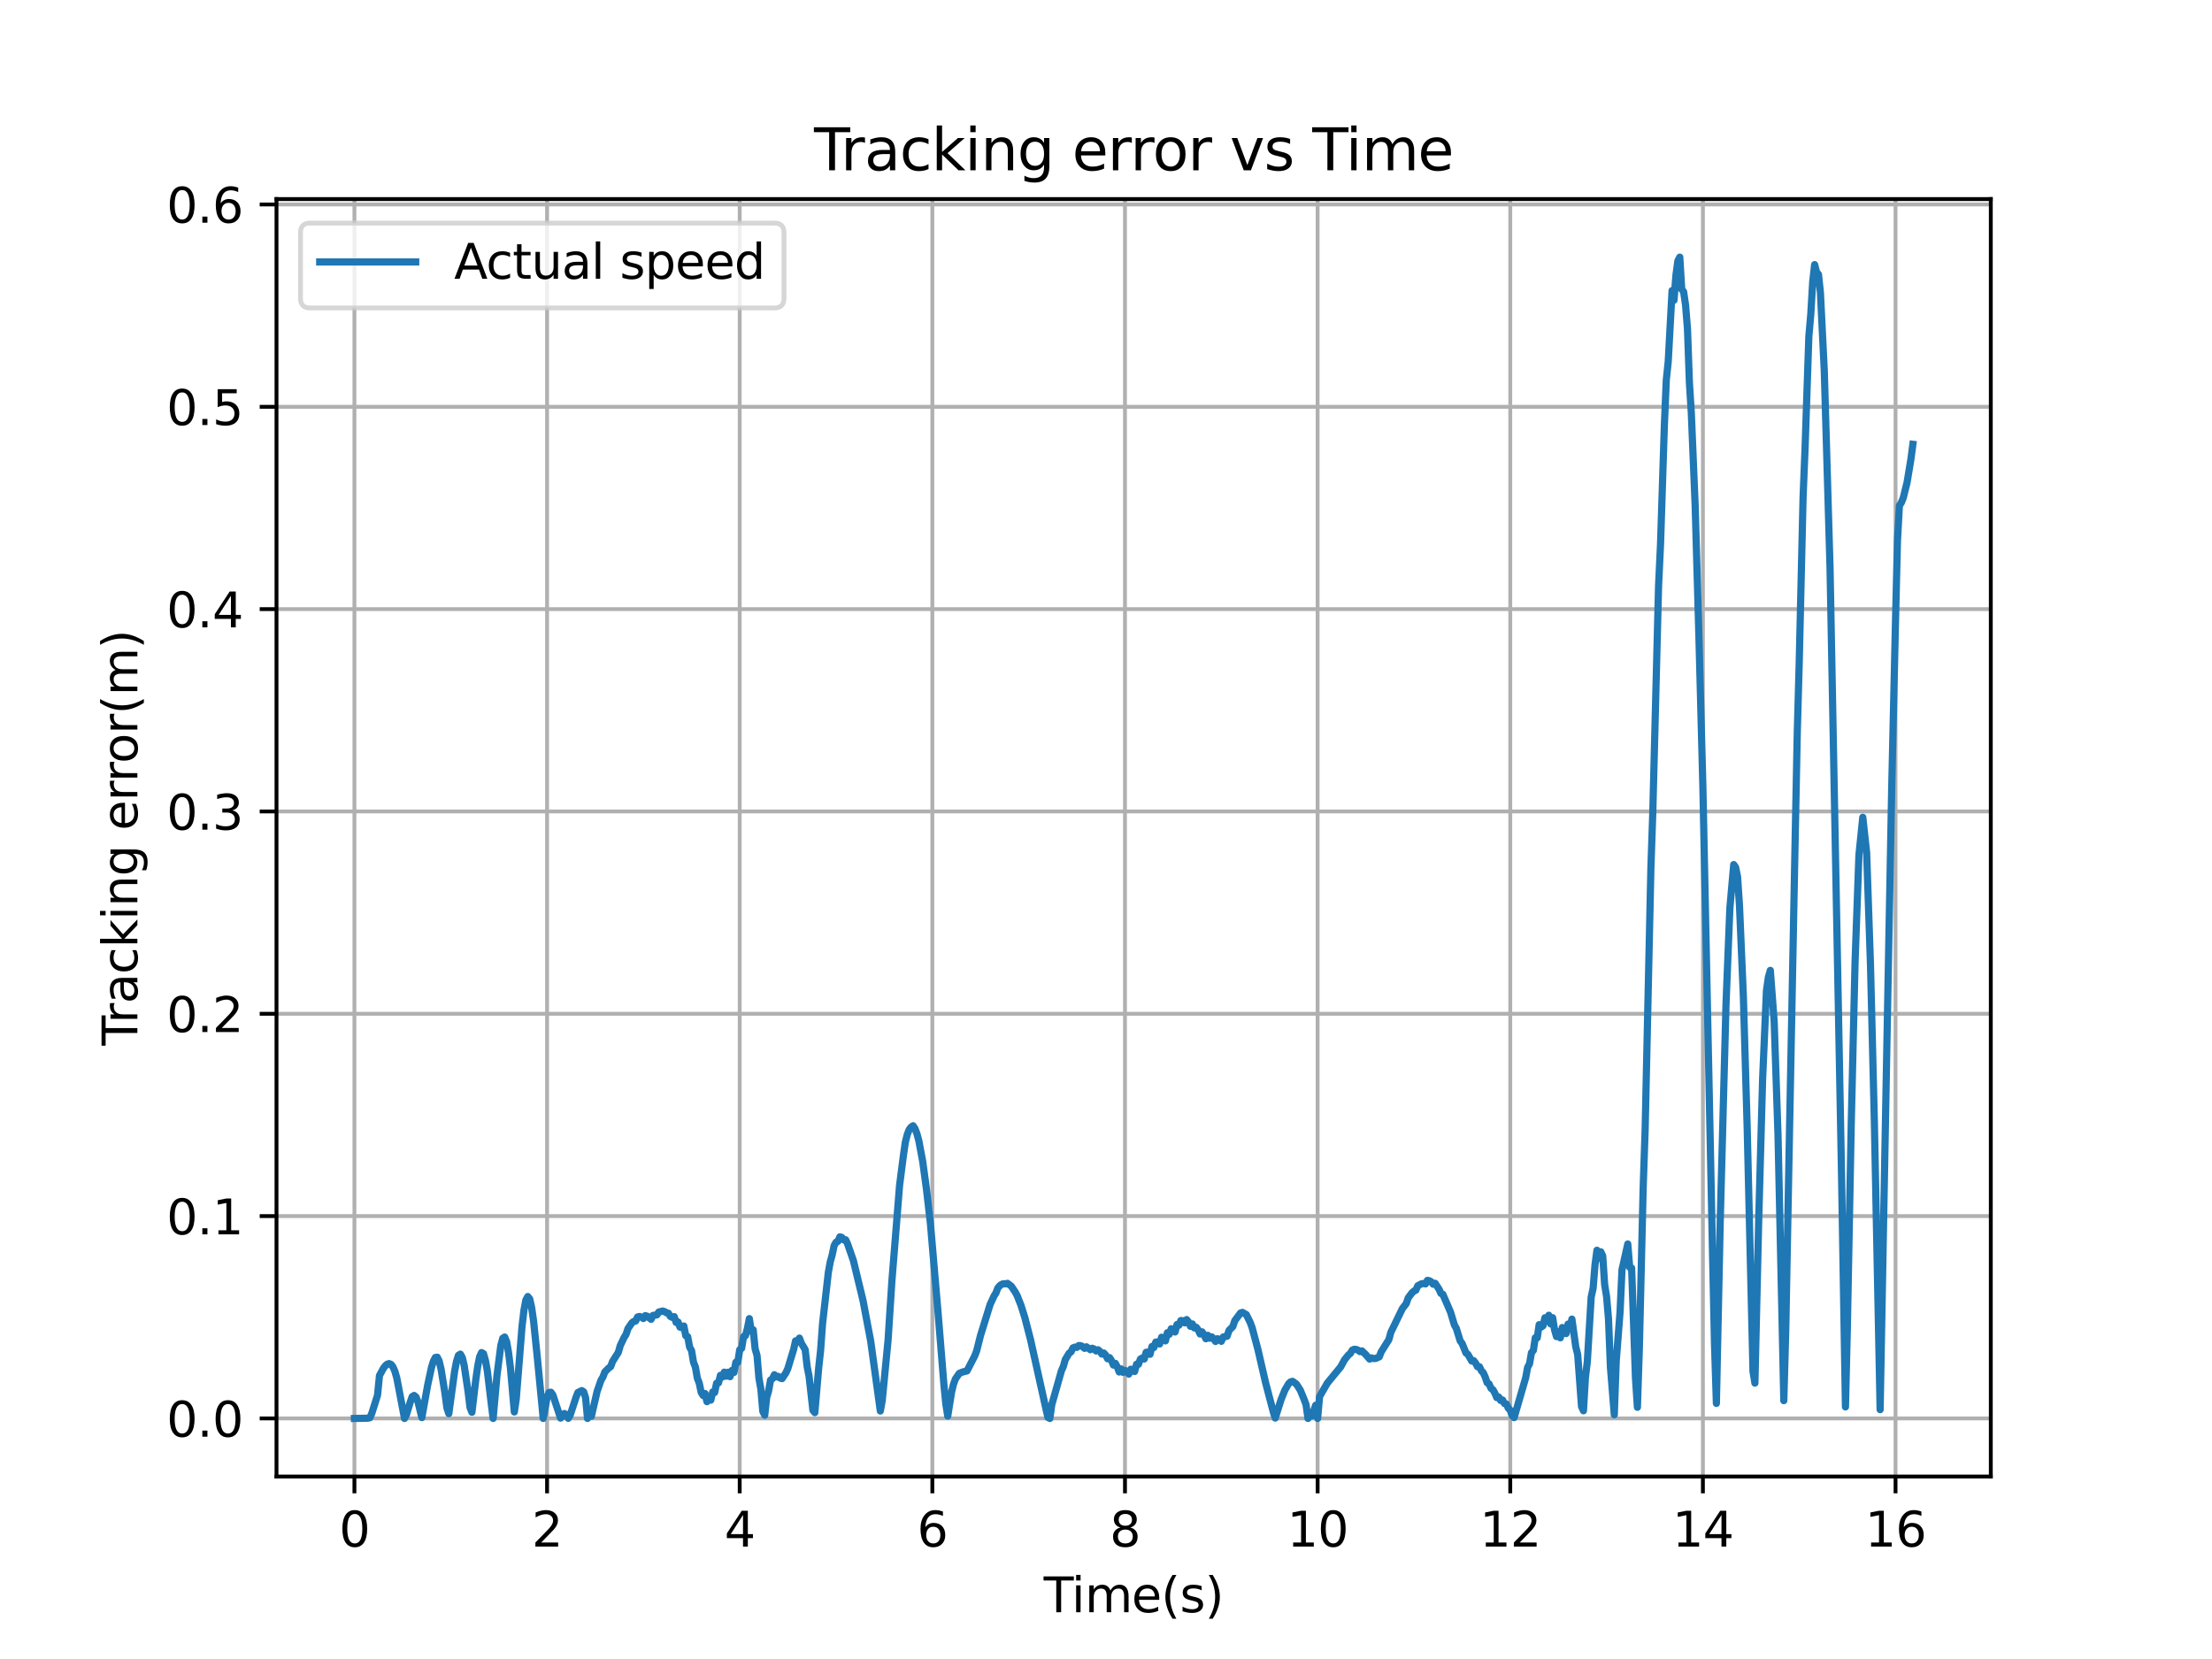 <?xml version="1.0" encoding="utf-8" standalone="no"?>
<!DOCTYPE svg PUBLIC "-//W3C//DTD SVG 1.1//EN"
  "http://www.w3.org/Graphics/SVG/1.1/DTD/svg11.dtd">
<svg xmlns:xlink="http://www.w3.org/1999/xlink" width="460.8pt" height="345.6pt" viewBox="0 0 460.8 345.6" xmlns="http://www.w3.org/2000/svg" version="1.1">
 <defs>
  <style type="text/css">*{stroke-linejoin: round; stroke-linecap: butt}</style>
 </defs>
 <g id="figure_1">
  <g id="patch_1">
   <path d="M 0 345.6 
L 460.8 345.6 
L 460.8 0 
L 0 0 
z
" style="fill: #ffffff"/>
  </g>
  <g id="axes_1">
   <g id="patch_2">
    <path d="M 57.6 307.584 
L 414.72 307.584 
L 414.72 41.472 
L 57.6 41.472 
z
" style="fill: #ffffff"/>
   </g>
   <g id="matplotlib.axis_1">
    <g id="xtick_1">
     <g id="line2d_1">
      <path d="M 73.833 307.584 
L 73.833 41.472 
" clip-path="url(#p7e1d242745)" style="fill: none; stroke: #b0b0b0; stroke-width: 0.8; stroke-linecap: square"/>
     </g>
     <g id="line2d_2">
      <defs>
       <path id="m1ea30cb44f" d="M 0 0 
L 0 3.5 
" style="stroke: #000000; stroke-width: 0.8"/>
      </defs>
      <g>
       <use xlink:href="#m1ea30cb44f" x="73.833" y="307.584" style="stroke: #000000; stroke-width: 0.8"/>
      </g>
     </g>
     <g id="text_1">
      <!-- 0 -->
      <g transform="translate(70.651 322.182) scale(0.1 -0.1)">
       <defs>
        <path id="DejaVuSans-30" d="M 2034 4250 
Q 1547 4250 1301 3770 
Q 1056 3291 1056 2328 
Q 1056 1369 1301 889 
Q 1547 409 2034 409 
Q 2525 409 2770 889 
Q 3016 1369 3016 2328 
Q 3016 3291 2770 3770 
Q 2525 4250 2034 4250 
z
M 2034 4750 
Q 2819 4750 3233 4129 
Q 3647 3509 3647 2328 
Q 3647 1150 3233 529 
Q 2819 -91 2034 -91 
Q 1250 -91 836 529 
Q 422 1150 422 2328 
Q 422 3509 836 4129 
Q 1250 4750 2034 4750 
z
" transform="scale(0.016)"/>
       </defs>
       <use xlink:href="#DejaVuSans-30"/>
      </g>
     </g>
    </g>
    <g id="xtick_2">
     <g id="line2d_3">
      <path d="M 113.963 307.584 
L 113.963 41.472 
" clip-path="url(#p7e1d242745)" style="fill: none; stroke: #b0b0b0; stroke-width: 0.8; stroke-linecap: square"/>
     </g>
     <g id="line2d_4">
      <g>
       <use xlink:href="#m1ea30cb44f" x="113.963" y="307.584" style="stroke: #000000; stroke-width: 0.8"/>
      </g>
     </g>
     <g id="text_2">
      <!-- 2 -->
      <g transform="translate(110.782 322.182) scale(0.1 -0.1)">
       <defs>
        <path id="DejaVuSans-32" d="M 1228 531 
L 3431 531 
L 3431 0 
L 469 0 
L 469 531 
Q 828 903 1448 1529 
Q 2069 2156 2228 2338 
Q 2531 2678 2651 2914 
Q 2772 3150 2772 3378 
Q 2772 3750 2511 3984 
Q 2250 4219 1831 4219 
Q 1534 4219 1204 4116 
Q 875 4013 500 3803 
L 500 4441 
Q 881 4594 1212 4672 
Q 1544 4750 1819 4750 
Q 2544 4750 2975 4387 
Q 3406 4025 3406 3419 
Q 3406 3131 3298 2873 
Q 3191 2616 2906 2266 
Q 2828 2175 2409 1742 
Q 1991 1309 1228 531 
z
" transform="scale(0.016)"/>
       </defs>
       <use xlink:href="#DejaVuSans-32"/>
      </g>
     </g>
    </g>
    <g id="xtick_3">
     <g id="line2d_5">
      <path d="M 154.093 307.584 
L 154.093 41.472 
" clip-path="url(#p7e1d242745)" style="fill: none; stroke: #b0b0b0; stroke-width: 0.8; stroke-linecap: square"/>
     </g>
     <g id="line2d_6">
      <g>
       <use xlink:href="#m1ea30cb44f" x="154.093" y="307.584" style="stroke: #000000; stroke-width: 0.8"/>
      </g>
     </g>
     <g id="text_3">
      <!-- 4 -->
      <g transform="translate(150.912 322.182) scale(0.1 -0.1)">
       <defs>
        <path id="DejaVuSans-34" d="M 2419 4116 
L 825 1625 
L 2419 1625 
L 2419 4116 
z
M 2253 4666 
L 3047 4666 
L 3047 1625 
L 3713 1625 
L 3713 1100 
L 3047 1100 
L 3047 0 
L 2419 0 
L 2419 1100 
L 313 1100 
L 313 1709 
L 2253 4666 
z
" transform="scale(0.016)"/>
       </defs>
       <use xlink:href="#DejaVuSans-34"/>
      </g>
     </g>
    </g>
    <g id="xtick_4">
     <g id="line2d_7">
      <path d="M 194.224 307.584 
L 194.224 41.472 
" clip-path="url(#p7e1d242745)" style="fill: none; stroke: #b0b0b0; stroke-width: 0.8; stroke-linecap: square"/>
     </g>
     <g id="line2d_8">
      <g>
       <use xlink:href="#m1ea30cb44f" x="194.224" y="307.584" style="stroke: #000000; stroke-width: 0.8"/>
      </g>
     </g>
     <g id="text_4">
      <!-- 6 -->
      <g transform="translate(191.043 322.182) scale(0.1 -0.1)">
       <defs>
        <path id="DejaVuSans-36" d="M 2113 2584 
Q 1688 2584 1439 2293 
Q 1191 2003 1191 1497 
Q 1191 994 1439 701 
Q 1688 409 2113 409 
Q 2538 409 2786 701 
Q 3034 994 3034 1497 
Q 3034 2003 2786 2293 
Q 2538 2584 2113 2584 
z
M 3366 4563 
L 3366 3988 
Q 3128 4100 2886 4159 
Q 2644 4219 2406 4219 
Q 1781 4219 1451 3797 
Q 1122 3375 1075 2522 
Q 1259 2794 1537 2939 
Q 1816 3084 2150 3084 
Q 2853 3084 3261 2657 
Q 3669 2231 3669 1497 
Q 3669 778 3244 343 
Q 2819 -91 2113 -91 
Q 1303 -91 875 529 
Q 447 1150 447 2328 
Q 447 3434 972 4092 
Q 1497 4750 2381 4750 
Q 2619 4750 2861 4703 
Q 3103 4656 3366 4563 
z
" transform="scale(0.016)"/>
       </defs>
       <use xlink:href="#DejaVuSans-36"/>
      </g>
     </g>
    </g>
    <g id="xtick_5">
     <g id="line2d_9">
      <path d="M 234.354 307.584 
L 234.354 41.472 
" clip-path="url(#p7e1d242745)" style="fill: none; stroke: #b0b0b0; stroke-width: 0.8; stroke-linecap: square"/>
     </g>
     <g id="line2d_10">
      <g>
       <use xlink:href="#m1ea30cb44f" x="234.354" y="307.584" style="stroke: #000000; stroke-width: 0.8"/>
      </g>
     </g>
     <g id="text_5">
      <!-- 8 -->
      <g transform="translate(231.173 322.182) scale(0.1 -0.1)">
       <defs>
        <path id="DejaVuSans-38" d="M 2034 2216 
Q 1584 2216 1326 1975 
Q 1069 1734 1069 1313 
Q 1069 891 1326 650 
Q 1584 409 2034 409 
Q 2484 409 2743 651 
Q 3003 894 3003 1313 
Q 3003 1734 2745 1975 
Q 2488 2216 2034 2216 
z
M 1403 2484 
Q 997 2584 770 2862 
Q 544 3141 544 3541 
Q 544 4100 942 4425 
Q 1341 4750 2034 4750 
Q 2731 4750 3128 4425 
Q 3525 4100 3525 3541 
Q 3525 3141 3298 2862 
Q 3072 2584 2669 2484 
Q 3125 2378 3379 2068 
Q 3634 1759 3634 1313 
Q 3634 634 3220 271 
Q 2806 -91 2034 -91 
Q 1263 -91 848 271 
Q 434 634 434 1313 
Q 434 1759 690 2068 
Q 947 2378 1403 2484 
z
M 1172 3481 
Q 1172 3119 1398 2916 
Q 1625 2713 2034 2713 
Q 2441 2713 2670 2916 
Q 2900 3119 2900 3481 
Q 2900 3844 2670 4047 
Q 2441 4250 2034 4250 
Q 1625 4250 1398 4047 
Q 1172 3844 1172 3481 
z
" transform="scale(0.016)"/>
       </defs>
       <use xlink:href="#DejaVuSans-38"/>
      </g>
     </g>
    </g>
    <g id="xtick_6">
     <g id="line2d_11">
      <path d="M 274.484 307.584 
L 274.484 41.472 
" clip-path="url(#p7e1d242745)" style="fill: none; stroke: #b0b0b0; stroke-width: 0.8; stroke-linecap: square"/>
     </g>
     <g id="line2d_12">
      <g>
       <use xlink:href="#m1ea30cb44f" x="274.484" y="307.584" style="stroke: #000000; stroke-width: 0.8"/>
      </g>
     </g>
     <g id="text_6">
      <!-- 10 -->
      <g transform="translate(268.122 322.182) scale(0.1 -0.1)">
       <defs>
        <path id="DejaVuSans-31" d="M 794 531 
L 1825 531 
L 1825 4091 
L 703 3866 
L 703 4441 
L 1819 4666 
L 2450 4666 
L 2450 531 
L 3481 531 
L 3481 0 
L 794 0 
L 794 531 
z
" transform="scale(0.016)"/>
       </defs>
       <use xlink:href="#DejaVuSans-31"/>
       <use xlink:href="#DejaVuSans-30" x="63.623"/>
      </g>
     </g>
    </g>
    <g id="xtick_7">
     <g id="line2d_13">
      <path d="M 314.615 307.584 
L 314.615 41.472 
" clip-path="url(#p7e1d242745)" style="fill: none; stroke: #b0b0b0; stroke-width: 0.8; stroke-linecap: square"/>
     </g>
     <g id="line2d_14">
      <g>
       <use xlink:href="#m1ea30cb44f" x="314.615" y="307.584" style="stroke: #000000; stroke-width: 0.8"/>
      </g>
     </g>
     <g id="text_7">
      <!-- 12 -->
      <g transform="translate(308.252 322.182) scale(0.1 -0.1)">
       <use xlink:href="#DejaVuSans-31"/>
       <use xlink:href="#DejaVuSans-32" x="63.623"/>
      </g>
     </g>
    </g>
    <g id="xtick_8">
     <g id="line2d_15">
      <path d="M 354.745 307.584 
L 354.745 41.472 
" clip-path="url(#p7e1d242745)" style="fill: none; stroke: #b0b0b0; stroke-width: 0.8; stroke-linecap: square"/>
     </g>
     <g id="line2d_16">
      <g>
       <use xlink:href="#m1ea30cb44f" x="354.745" y="307.584" style="stroke: #000000; stroke-width: 0.8"/>
      </g>
     </g>
     <g id="text_8">
      <!-- 14 -->
      <g transform="translate(348.383 322.182) scale(0.1 -0.1)">
       <use xlink:href="#DejaVuSans-31"/>
       <use xlink:href="#DejaVuSans-34" x="63.623"/>
      </g>
     </g>
    </g>
    <g id="xtick_9">
     <g id="line2d_17">
      <path d="M 394.876 307.584 
L 394.876 41.472 
" clip-path="url(#p7e1d242745)" style="fill: none; stroke: #b0b0b0; stroke-width: 0.8; stroke-linecap: square"/>
     </g>
     <g id="line2d_18">
      <g>
       <use xlink:href="#m1ea30cb44f" x="394.876" y="307.584" style="stroke: #000000; stroke-width: 0.8"/>
      </g>
     </g>
     <g id="text_9">
      <!-- 16 -->
      <g transform="translate(388.513 322.182) scale(0.1 -0.1)">
       <use xlink:href="#DejaVuSans-31"/>
       <use xlink:href="#DejaVuSans-36" x="63.623"/>
      </g>
     </g>
    </g>
    <g id="text_10">
     <!-- Time(s) -->
     <g transform="translate(217.42 335.861) scale(0.1 -0.1)">
      <defs>
       <path id="DejaVuSans-54" d="M -19 4666 
L 3928 4666 
L 3928 4134 
L 2272 4134 
L 2272 0 
L 1638 0 
L 1638 4134 
L -19 4134 
L -19 4666 
z
" transform="scale(0.016)"/>
       <path id="DejaVuSans-69" d="M 603 3500 
L 1178 3500 
L 1178 0 
L 603 0 
L 603 3500 
z
M 603 4863 
L 1178 4863 
L 1178 4134 
L 603 4134 
L 603 4863 
z
" transform="scale(0.016)"/>
       <path id="DejaVuSans-6d" d="M 3328 2828 
Q 3544 3216 3844 3400 
Q 4144 3584 4550 3584 
Q 5097 3584 5394 3201 
Q 5691 2819 5691 2113 
L 5691 0 
L 5113 0 
L 5113 2094 
Q 5113 2597 4934 2840 
Q 4756 3084 4391 3084 
Q 3944 3084 3684 2787 
Q 3425 2491 3425 1978 
L 3425 0 
L 2847 0 
L 2847 2094 
Q 2847 2600 2669 2842 
Q 2491 3084 2119 3084 
Q 1678 3084 1418 2786 
Q 1159 2488 1159 1978 
L 1159 0 
L 581 0 
L 581 3500 
L 1159 3500 
L 1159 2956 
Q 1356 3278 1631 3431 
Q 1906 3584 2284 3584 
Q 2666 3584 2933 3390 
Q 3200 3197 3328 2828 
z
" transform="scale(0.016)"/>
       <path id="DejaVuSans-65" d="M 3597 1894 
L 3597 1613 
L 953 1613 
Q 991 1019 1311 708 
Q 1631 397 2203 397 
Q 2534 397 2845 478 
Q 3156 559 3463 722 
L 3463 178 
Q 3153 47 2828 -22 
Q 2503 -91 2169 -91 
Q 1331 -91 842 396 
Q 353 884 353 1716 
Q 353 2575 817 3079 
Q 1281 3584 2069 3584 
Q 2775 3584 3186 3129 
Q 3597 2675 3597 1894 
z
M 3022 2063 
Q 3016 2534 2758 2815 
Q 2500 3097 2075 3097 
Q 1594 3097 1305 2825 
Q 1016 2553 972 2059 
L 3022 2063 
z
" transform="scale(0.016)"/>
       <path id="DejaVuSans-28" d="M 1984 4856 
Q 1566 4138 1362 3434 
Q 1159 2731 1159 2009 
Q 1159 1288 1364 580 
Q 1569 -128 1984 -844 
L 1484 -844 
Q 1016 -109 783 600 
Q 550 1309 550 2009 
Q 550 2706 781 3412 
Q 1013 4119 1484 4856 
L 1984 4856 
z
" transform="scale(0.016)"/>
       <path id="DejaVuSans-73" d="M 2834 3397 
L 2834 2853 
Q 2591 2978 2328 3040 
Q 2066 3103 1784 3103 
Q 1356 3103 1142 2972 
Q 928 2841 928 2578 
Q 928 2378 1081 2264 
Q 1234 2150 1697 2047 
L 1894 2003 
Q 2506 1872 2764 1633 
Q 3022 1394 3022 966 
Q 3022 478 2636 193 
Q 2250 -91 1575 -91 
Q 1294 -91 989 -36 
Q 684 19 347 128 
L 347 722 
Q 666 556 975 473 
Q 1284 391 1588 391 
Q 1994 391 2212 530 
Q 2431 669 2431 922 
Q 2431 1156 2273 1281 
Q 2116 1406 1581 1522 
L 1381 1569 
Q 847 1681 609 1914 
Q 372 2147 372 2553 
Q 372 3047 722 3315 
Q 1072 3584 1716 3584 
Q 2034 3584 2315 3537 
Q 2597 3491 2834 3397 
z
" transform="scale(0.016)"/>
       <path id="DejaVuSans-29" d="M 513 4856 
L 1013 4856 
Q 1481 4119 1714 3412 
Q 1947 2706 1947 2009 
Q 1947 1309 1714 600 
Q 1481 -109 1013 -844 
L 513 -844 
Q 928 -128 1133 580 
Q 1338 1288 1338 2009 
Q 1338 2731 1133 3434 
Q 928 4138 513 4856 
z
" transform="scale(0.016)"/>
      </defs>
      <use xlink:href="#DejaVuSans-54"/>
      <use xlink:href="#DejaVuSans-69" x="57.959"/>
      <use xlink:href="#DejaVuSans-6d" x="85.742"/>
      <use xlink:href="#DejaVuSans-65" x="183.154"/>
      <use xlink:href="#DejaVuSans-28" x="244.678"/>
      <use xlink:href="#DejaVuSans-73" x="283.691"/>
      <use xlink:href="#DejaVuSans-29" x="335.791"/>
     </g>
    </g>
   </g>
   <g id="matplotlib.axis_2">
    <g id="ytick_1">
     <g id="line2d_19">
      <path d="M 57.6 295.488 
L 414.72 295.488 
" clip-path="url(#p7e1d242745)" style="fill: none; stroke: #b0b0b0; stroke-width: 0.8; stroke-linecap: square"/>
     </g>
     <g id="line2d_20">
      <defs>
       <path id="m3e449dee4e" d="M 0 0 
L -3.5 0 
" style="stroke: #000000; stroke-width: 0.8"/>
      </defs>
      <g>
       <use xlink:href="#m3e449dee4e" x="57.6" y="295.488" style="stroke: #000000; stroke-width: 0.8"/>
      </g>
     </g>
     <g id="text_11">
      <!-- 0.0 -->
      <g transform="translate(34.697 299.287) scale(0.1 -0.1)">
       <defs>
        <path id="DejaVuSans-2e" d="M 684 794 
L 1344 794 
L 1344 0 
L 684 0 
L 684 794 
z
" transform="scale(0.016)"/>
       </defs>
       <use xlink:href="#DejaVuSans-30"/>
       <use xlink:href="#DejaVuSans-2e" x="63.623"/>
       <use xlink:href="#DejaVuSans-30" x="95.41"/>
      </g>
     </g>
    </g>
    <g id="ytick_2">
     <g id="line2d_21">
      <path d="M 57.6 253.339 
L 414.72 253.339 
" clip-path="url(#p7e1d242745)" style="fill: none; stroke: #b0b0b0; stroke-width: 0.8; stroke-linecap: square"/>
     </g>
     <g id="line2d_22">
      <g>
       <use xlink:href="#m3e449dee4e" x="57.6" y="253.339" style="stroke: #000000; stroke-width: 0.8"/>
      </g>
     </g>
     <g id="text_12">
      <!-- 0.1 -->
      <g transform="translate(34.697 257.138) scale(0.1 -0.1)">
       <use xlink:href="#DejaVuSans-30"/>
       <use xlink:href="#DejaVuSans-2e" x="63.623"/>
       <use xlink:href="#DejaVuSans-31" x="95.41"/>
      </g>
     </g>
    </g>
    <g id="ytick_3">
     <g id="line2d_23">
      <path d="M 57.6 211.19 
L 414.72 211.19 
" clip-path="url(#p7e1d242745)" style="fill: none; stroke: #b0b0b0; stroke-width: 0.8; stroke-linecap: square"/>
     </g>
     <g id="line2d_24">
      <g>
       <use xlink:href="#m3e449dee4e" x="57.6" y="211.19" style="stroke: #000000; stroke-width: 0.8"/>
      </g>
     </g>
     <g id="text_13">
      <!-- 0.2 -->
      <g transform="translate(34.697 214.989) scale(0.1 -0.1)">
       <use xlink:href="#DejaVuSans-30"/>
       <use xlink:href="#DejaVuSans-2e" x="63.623"/>
       <use xlink:href="#DejaVuSans-32" x="95.41"/>
      </g>
     </g>
    </g>
    <g id="ytick_4">
     <g id="line2d_25">
      <path d="M 57.6 169.041 
L 414.72 169.041 
" clip-path="url(#p7e1d242745)" style="fill: none; stroke: #b0b0b0; stroke-width: 0.8; stroke-linecap: square"/>
     </g>
     <g id="line2d_26">
      <g>
       <use xlink:href="#m3e449dee4e" x="57.6" y="169.041" style="stroke: #000000; stroke-width: 0.8"/>
      </g>
     </g>
     <g id="text_14">
      <!-- 0.3 -->
      <g transform="translate(34.697 172.84) scale(0.1 -0.1)">
       <defs>
        <path id="DejaVuSans-33" d="M 2597 2516 
Q 3050 2419 3304 2112 
Q 3559 1806 3559 1356 
Q 3559 666 3084 287 
Q 2609 -91 1734 -91 
Q 1441 -91 1130 -33 
Q 819 25 488 141 
L 488 750 
Q 750 597 1062 519 
Q 1375 441 1716 441 
Q 2309 441 2620 675 
Q 2931 909 2931 1356 
Q 2931 1769 2642 2001 
Q 2353 2234 1838 2234 
L 1294 2234 
L 1294 2753 
L 1863 2753 
Q 2328 2753 2575 2939 
Q 2822 3125 2822 3475 
Q 2822 3834 2567 4026 
Q 2313 4219 1838 4219 
Q 1578 4219 1281 4162 
Q 984 4106 628 3988 
L 628 4550 
Q 988 4650 1302 4700 
Q 1616 4750 1894 4750 
Q 2613 4750 3031 4423 
Q 3450 4097 3450 3541 
Q 3450 3153 3228 2886 
Q 3006 2619 2597 2516 
z
" transform="scale(0.016)"/>
       </defs>
       <use xlink:href="#DejaVuSans-30"/>
       <use xlink:href="#DejaVuSans-2e" x="63.623"/>
       <use xlink:href="#DejaVuSans-33" x="95.41"/>
      </g>
     </g>
    </g>
    <g id="ytick_5">
     <g id="line2d_27">
      <path d="M 57.6 126.892 
L 414.72 126.892 
" clip-path="url(#p7e1d242745)" style="fill: none; stroke: #b0b0b0; stroke-width: 0.8; stroke-linecap: square"/>
     </g>
     <g id="line2d_28">
      <g>
       <use xlink:href="#m3e449dee4e" x="57.6" y="126.892" style="stroke: #000000; stroke-width: 0.8"/>
      </g>
     </g>
     <g id="text_15">
      <!-- 0.4 -->
      <g transform="translate(34.697 130.691) scale(0.1 -0.1)">
       <use xlink:href="#DejaVuSans-30"/>
       <use xlink:href="#DejaVuSans-2e" x="63.623"/>
       <use xlink:href="#DejaVuSans-34" x="95.41"/>
      </g>
     </g>
    </g>
    <g id="ytick_6">
     <g id="line2d_29">
      <path d="M 57.6 84.743 
L 414.72 84.743 
" clip-path="url(#p7e1d242745)" style="fill: none; stroke: #b0b0b0; stroke-width: 0.8; stroke-linecap: square"/>
     </g>
     <g id="line2d_30">
      <g>
       <use xlink:href="#m3e449dee4e" x="57.6" y="84.743" style="stroke: #000000; stroke-width: 0.8"/>
      </g>
     </g>
     <g id="text_16">
      <!-- 0.5 -->
      <g transform="translate(34.697 88.542) scale(0.1 -0.1)">
       <defs>
        <path id="DejaVuSans-35" d="M 691 4666 
L 3169 4666 
L 3169 4134 
L 1269 4134 
L 1269 2991 
Q 1406 3038 1543 3061 
Q 1681 3084 1819 3084 
Q 2600 3084 3056 2656 
Q 3513 2228 3513 1497 
Q 3513 744 3044 326 
Q 2575 -91 1722 -91 
Q 1428 -91 1123 -41 
Q 819 9 494 109 
L 494 744 
Q 775 591 1075 516 
Q 1375 441 1709 441 
Q 2250 441 2565 725 
Q 2881 1009 2881 1497 
Q 2881 1984 2565 2268 
Q 2250 2553 1709 2553 
Q 1456 2553 1204 2497 
Q 953 2441 691 2322 
L 691 4666 
z
" transform="scale(0.016)"/>
       </defs>
       <use xlink:href="#DejaVuSans-30"/>
       <use xlink:href="#DejaVuSans-2e" x="63.623"/>
       <use xlink:href="#DejaVuSans-35" x="95.41"/>
      </g>
     </g>
    </g>
    <g id="ytick_7">
     <g id="line2d_31">
      <path d="M 57.6 42.594 
L 414.72 42.594 
" clip-path="url(#p7e1d242745)" style="fill: none; stroke: #b0b0b0; stroke-width: 0.8; stroke-linecap: square"/>
     </g>
     <g id="line2d_32">
      <g>
       <use xlink:href="#m3e449dee4e" x="57.6" y="42.594" style="stroke: #000000; stroke-width: 0.8"/>
      </g>
     </g>
     <g id="text_17">
      <!-- 0.6 -->
      <g transform="translate(34.697 46.393) scale(0.1 -0.1)">
       <use xlink:href="#DejaVuSans-30"/>
       <use xlink:href="#DejaVuSans-2e" x="63.623"/>
       <use xlink:href="#DejaVuSans-36" x="95.41"/>
      </g>
     </g>
    </g>
    <g id="text_18">
     <!-- Tracking error(m) -->
     <g transform="translate(28.617 217.804) rotate(-90) scale(0.1 -0.1)">
      <defs>
       <path id="DejaVuSans-72" d="M 2631 2963 
Q 2534 3019 2420 3045 
Q 2306 3072 2169 3072 
Q 1681 3072 1420 2755 
Q 1159 2438 1159 1844 
L 1159 0 
L 581 0 
L 581 3500 
L 1159 3500 
L 1159 2956 
Q 1341 3275 1631 3429 
Q 1922 3584 2338 3584 
Q 2397 3584 2469 3576 
Q 2541 3569 2628 3553 
L 2631 2963 
z
" transform="scale(0.016)"/>
       <path id="DejaVuSans-61" d="M 2194 1759 
Q 1497 1759 1228 1600 
Q 959 1441 959 1056 
Q 959 750 1161 570 
Q 1363 391 1709 391 
Q 2188 391 2477 730 
Q 2766 1069 2766 1631 
L 2766 1759 
L 2194 1759 
z
M 3341 1997 
L 3341 0 
L 2766 0 
L 2766 531 
Q 2569 213 2275 61 
Q 1981 -91 1556 -91 
Q 1019 -91 701 211 
Q 384 513 384 1019 
Q 384 1609 779 1909 
Q 1175 2209 1959 2209 
L 2766 2209 
L 2766 2266 
Q 2766 2663 2505 2880 
Q 2244 3097 1772 3097 
Q 1472 3097 1187 3025 
Q 903 2953 641 2809 
L 641 3341 
Q 956 3463 1253 3523 
Q 1550 3584 1831 3584 
Q 2591 3584 2966 3190 
Q 3341 2797 3341 1997 
z
" transform="scale(0.016)"/>
       <path id="DejaVuSans-63" d="M 3122 3366 
L 3122 2828 
Q 2878 2963 2633 3030 
Q 2388 3097 2138 3097 
Q 1578 3097 1268 2742 
Q 959 2388 959 1747 
Q 959 1106 1268 751 
Q 1578 397 2138 397 
Q 2388 397 2633 464 
Q 2878 531 3122 666 
L 3122 134 
Q 2881 22 2623 -34 
Q 2366 -91 2075 -91 
Q 1284 -91 818 406 
Q 353 903 353 1747 
Q 353 2603 823 3093 
Q 1294 3584 2113 3584 
Q 2378 3584 2631 3529 
Q 2884 3475 3122 3366 
z
" transform="scale(0.016)"/>
       <path id="DejaVuSans-6b" d="M 581 4863 
L 1159 4863 
L 1159 1991 
L 2875 3500 
L 3609 3500 
L 1753 1863 
L 3688 0 
L 2938 0 
L 1159 1709 
L 1159 0 
L 581 0 
L 581 4863 
z
" transform="scale(0.016)"/>
       <path id="DejaVuSans-6e" d="M 3513 2113 
L 3513 0 
L 2938 0 
L 2938 2094 
Q 2938 2591 2744 2837 
Q 2550 3084 2163 3084 
Q 1697 3084 1428 2787 
Q 1159 2491 1159 1978 
L 1159 0 
L 581 0 
L 581 3500 
L 1159 3500 
L 1159 2956 
Q 1366 3272 1645 3428 
Q 1925 3584 2291 3584 
Q 2894 3584 3203 3211 
Q 3513 2838 3513 2113 
z
" transform="scale(0.016)"/>
       <path id="DejaVuSans-67" d="M 2906 1791 
Q 2906 2416 2648 2759 
Q 2391 3103 1925 3103 
Q 1463 3103 1205 2759 
Q 947 2416 947 1791 
Q 947 1169 1205 825 
Q 1463 481 1925 481 
Q 2391 481 2648 825 
Q 2906 1169 2906 1791 
z
M 3481 434 
Q 3481 -459 3084 -895 
Q 2688 -1331 1869 -1331 
Q 1566 -1331 1297 -1286 
Q 1028 -1241 775 -1147 
L 775 -588 
Q 1028 -725 1275 -790 
Q 1522 -856 1778 -856 
Q 2344 -856 2625 -561 
Q 2906 -266 2906 331 
L 2906 616 
Q 2728 306 2450 153 
Q 2172 0 1784 0 
Q 1141 0 747 490 
Q 353 981 353 1791 
Q 353 2603 747 3093 
Q 1141 3584 1784 3584 
Q 2172 3584 2450 3431 
Q 2728 3278 2906 2969 
L 2906 3500 
L 3481 3500 
L 3481 434 
z
" transform="scale(0.016)"/>
       <path id="DejaVuSans-20" transform="scale(0.016)"/>
       <path id="DejaVuSans-6f" d="M 1959 3097 
Q 1497 3097 1228 2736 
Q 959 2375 959 1747 
Q 959 1119 1226 758 
Q 1494 397 1959 397 
Q 2419 397 2687 759 
Q 2956 1122 2956 1747 
Q 2956 2369 2687 2733 
Q 2419 3097 1959 3097 
z
M 1959 3584 
Q 2709 3584 3137 3096 
Q 3566 2609 3566 1747 
Q 3566 888 3137 398 
Q 2709 -91 1959 -91 
Q 1206 -91 779 398 
Q 353 888 353 1747 
Q 353 2609 779 3096 
Q 1206 3584 1959 3584 
z
" transform="scale(0.016)"/>
      </defs>
      <use xlink:href="#DejaVuSans-54"/>
      <use xlink:href="#DejaVuSans-72" x="46.334"/>
      <use xlink:href="#DejaVuSans-61" x="87.447"/>
      <use xlink:href="#DejaVuSans-63" x="148.727"/>
      <use xlink:href="#DejaVuSans-6b" x="203.707"/>
      <use xlink:href="#DejaVuSans-69" x="261.617"/>
      <use xlink:href="#DejaVuSans-6e" x="289.4"/>
      <use xlink:href="#DejaVuSans-67" x="352.779"/>
      <use xlink:href="#DejaVuSans-20" x="416.256"/>
      <use xlink:href="#DejaVuSans-65" x="448.043"/>
      <use xlink:href="#DejaVuSans-72" x="509.566"/>
      <use xlink:href="#DejaVuSans-72" x="548.93"/>
      <use xlink:href="#DejaVuSans-6f" x="587.793"/>
      <use xlink:href="#DejaVuSans-72" x="648.975"/>
      <use xlink:href="#DejaVuSans-28" x="690.088"/>
      <use xlink:href="#DejaVuSans-6d" x="729.102"/>
      <use xlink:href="#DejaVuSans-29" x="826.514"/>
     </g>
    </g>
   </g>
   <g id="line2d_33">
    <path d="M 73.833 295.488 
L 76.642 295.437 
L 76.642 295.437 
L 77.043 295.348 
L 77.444 294.458 
L 77.444 294.458 
L 78.648 290.641 
L 78.648 290.641 
L 79.05 286.549 
L 79.05 286.549 
L 79.852 285.074 
L 79.852 285.074 
L 80.254 284.536 
L 80.254 284.536 
L 80.655 284.184 
L 80.655 284.184 
L 81.056 284.064 
L 81.056 284.064 
L 81.457 284.23 
L 81.457 284.23 
L 81.859 284.742 
L 81.859 284.742 
L 82.26 285.665 
L 82.26 285.665 
L 82.661 287.063 
L 82.661 287.063 
L 84.267 295.488 
L 84.267 295.488 
L 84.668 294.718 
L 84.668 294.718 
L 85.471 292.061 
L 85.471 292.061 
L 85.872 290.935 
L 85.872 290.935 
L 86.273 290.698 
L 86.674 291.036 
L 86.674 291.036 
L 87.076 292.056 
L 87.076 292.056 
L 87.878 295.314 
L 87.878 295.314 
L 89.082 288.581 
L 89.082 288.581 
L 89.885 284.849 
L 89.885 284.849 
L 90.286 283.557 
L 90.687 282.786 
L 90.687 282.786 
L 91.089 282.729 
L 91.089 282.729 
L 91.49 283.548 
L 91.49 283.548 
L 91.891 285.261 
L 91.891 285.261 
L 92.694 290.246 
L 92.694 290.246 
L 93.095 293.28 
L 93.095 293.28 
L 93.497 294.488 
L 93.497 294.488 
L 94.701 285.692 
L 94.701 285.692 
L 95.102 283.59 
L 95.102 283.59 
L 95.503 282.336 
L 95.503 282.336 
L 95.904 282.089 
L 95.904 282.089 
L 96.306 282.809 
L 96.306 282.809 
L 96.707 284.502 
L 96.707 284.502 
L 97.51 289.879 
L 97.51 289.879 
L 97.911 293.193 
L 97.911 293.193 
L 98.312 294.206 
L 98.312 294.206 
L 99.115 287.424 
L 99.115 287.424 
L 99.516 284.619 
L 99.516 284.619 
L 99.917 282.623 
L 99.917 282.623 
L 100.319 281.762 
L 100.319 281.762 
L 100.72 281.987 
L 100.72 281.987 
L 101.121 283.388 
L 101.121 283.388 
L 101.523 285.585 
L 101.523 285.585 
L 102.325 292.311 
L 102.325 292.311 
L 102.727 295.488 
L 103.529 286.525 
L 103.529 286.525 
L 104.332 280.285 
L 104.332 280.285 
L 104.733 278.781 
L 104.733 278.781 
L 105.134 278.525 
L 105.134 278.525 
L 105.536 279.488 
L 105.536 279.488 
L 105.937 281.752 
L 105.937 281.752 
L 106.338 285.003 
L 106.338 285.003 
L 107.141 294.136 
L 107.141 294.136 
L 107.542 291.432 
L 107.542 291.432 
L 108.746 276.322 
L 108.746 276.322 
L 109.147 272.949 
L 109.549 270.814 
L 109.549 270.814 
L 109.95 270.09 
L 109.95 270.09 
L 110.351 270.597 
L 110.351 270.597 
L 110.753 272.408 
L 110.753 272.408 
L 111.154 275.202 
L 111.154 275.202 
L 111.957 283.045 
L 111.957 283.045 
L 113.16 295.488 
L 113.16 295.488 
L 113.963 291.123 
L 113.963 291.123 
L 114.364 290.084 
L 114.364 290.084 
L 114.766 290.025 
L 115.167 290.578 
L 115.167 290.578 
L 116.772 295.416 
L 116.772 295.416 
L 117.575 294.464 
L 117.575 294.464 
L 117.976 294.68 
L 117.976 294.68 
L 118.377 295.459 
L 118.377 295.459 
L 118.779 294.794 
L 118.779 294.794 
L 119.983 291.119 
L 119.983 291.119 
L 120.384 290.087 
L 120.384 290.087 
L 121.187 289.688 
L 121.187 289.688 
L 121.588 289.941 
L 121.588 289.941 
L 121.989 291.183 
L 121.989 291.183 
L 122.39 295.488 
L 122.39 295.488 
L 122.792 293.829 
L 122.792 293.829 
L 123.193 295.03 
L 123.193 295.03 
L 124.397 289.822 
L 124.397 289.822 
L 125.2 287.527 
L 125.2 287.527 
L 125.601 286.855 
L 125.601 286.855 
L 126.002 285.795 
L 126.002 285.795 
L 126.805 284.988 
L 126.805 284.988 
L 127.206 284.703 
L 127.206 284.703 
L 127.607 283.625 
L 127.607 283.625 
L 128.811 281.712 
L 128.811 281.712 
L 129.213 280.305 
L 129.213 280.305 
L 130.015 278.623 
L 130.015 278.623 
L 130.417 277.974 
L 130.417 277.974 
L 130.818 276.768 
L 130.818 276.768 
L 131.62 275.588 
L 131.62 275.588 
L 132.022 275.28 
L 132.022 275.28 
L 132.423 275.187 
L 132.423 275.187 
L 132.824 274.346 
L 132.824 274.346 
L 133.226 274.247 
L 133.226 274.247 
L 133.627 274.386 
L 133.627 274.386 
L 134.028 274.675 
L 134.028 274.675 
L 134.43 274.069 
L 134.43 274.069 
L 134.831 274.192 
L 135.633 274.836 
L 135.633 274.836 
L 136.035 274.025 
L 136.035 274.025 
L 136.837 273.915 
L 136.837 273.915 
L 137.239 273.318 
L 137.239 273.318 
L 138.041 273.114 
L 138.041 273.114 
L 138.443 273.224 
L 138.443 273.224 
L 138.844 273.484 
L 139.245 273.565 
L 139.245 273.565 
L 139.647 274.239 
L 139.647 274.239 
L 140.048 274.438 
L 140.048 274.438 
L 140.449 274.274 
L 140.85 275.485 
L 140.85 275.485 
L 141.252 275.394 
L 141.252 275.394 
L 141.653 276.473 
L 141.653 276.473 
L 142.054 276.582 
L 142.054 276.582 
L 142.456 276.228 
L 142.456 276.228 
L 142.857 278.251 
L 142.857 278.251 
L 143.258 278.456 
L 143.258 278.456 
L 143.66 280.632 
L 143.66 280.632 
L 144.061 281.337 
L 144.061 281.337 
L 144.462 283.747 
L 144.462 283.747 
L 144.863 284.785 
L 144.863 284.785 
L 145.265 287.092 
L 145.265 287.092 
L 145.666 288.136 
L 145.666 288.136 
L 146.067 290.063 
L 146.067 290.063 
L 146.469 290.707 
L 146.469 290.707 
L 146.87 290.293 
L 146.87 290.293 
L 147.271 291.997 
L 147.271 291.997 
L 147.673 290.913 
L 147.673 290.913 
L 148.074 291.672 
L 148.074 291.672 
L 148.475 289.962 
L 148.475 289.962 
L 148.876 290.08 
L 149.278 288.154 
L 149.278 288.154 
L 149.679 288.074 
L 149.679 288.074 
L 150.08 286.506 
L 150.08 286.506 
L 150.482 286.856 
L 150.482 286.856 
L 150.883 285.846 
L 150.883 285.846 
L 151.284 286.686 
L 151.284 286.686 
L 151.686 285.859 
L 151.686 285.859 
L 152.087 286.787 
L 152.087 286.787 
L 152.488 285.481 
L 152.488 285.481 
L 152.89 285.914 
L 152.89 285.914 
L 153.291 283.785 
L 153.291 283.785 
L 153.692 283.802 
L 153.692 283.802 
L 154.093 281.185 
L 154.093 281.185 
L 154.495 280.881 
L 154.495 280.881 
L 154.896 278.453 
L 154.896 278.453 
L 155.297 278.239 
L 155.297 278.239 
L 155.699 276.733 
L 155.699 276.733 
L 156.1 274.69 
L 156.1 274.69 
L 156.501 277.326 
L 156.501 277.326 
L 156.903 277.018 
L 156.903 277.018 
L 157.304 280.975 
L 157.304 280.975 
L 157.705 282.372 
L 157.705 282.372 
L 158.106 287.142 
L 158.106 287.142 
L 158.508 289.405 
L 158.508 289.405 
L 158.909 294.028 
L 158.909 294.028 
L 159.31 294.814 
L 159.31 294.814 
L 159.712 291.145 
L 159.712 291.145 
L 160.113 289.757 
L 160.113 289.757 
L 160.514 287.502 
L 160.514 287.502 
L 160.916 287.211 
L 160.916 287.211 
L 161.317 286.383 
L 161.317 286.383 
L 161.718 286.824 
L 161.718 286.824 
L 162.12 286.728 
L 162.12 286.728 
L 162.521 287.078 
L 162.521 287.078 
L 162.922 287.189 
L 162.922 287.189 
L 163.725 285.961 
L 163.725 285.961 
L 164.126 285.073 
L 164.126 285.073 
L 165.33 281.106 
L 165.33 281.106 
L 165.731 279.322 
L 165.731 279.322 
L 166.133 279.451 
L 166.133 279.451 
L 166.534 278.748 
L 166.534 278.748 
L 166.935 279.829 
L 166.935 279.829 
L 167.738 281.163 
L 167.738 281.163 
L 168.139 284.654 
L 168.139 284.654 
L 168.54 286.695 
L 168.54 286.695 
L 169.343 293.798 
L 169.343 293.798 
L 169.744 294.278 
L 169.744 294.278 
L 170.547 284.974 
L 170.547 284.974 
L 170.948 281.267 
L 170.948 281.267 
L 171.349 275.771 
L 171.349 275.771 
L 172.553 265.095 
L 172.553 265.095 
L 172.955 262.877 
L 172.955 262.877 
L 173.356 261.439 
L 173.356 261.439 
L 173.757 259.498 
L 173.757 259.498 
L 174.159 258.783 
L 174.159 258.783 
L 174.56 258.592 
L 174.56 258.592 
L 174.961 257.658 
L 174.961 257.658 
L 175.363 257.774 
L 175.363 257.774 
L 175.764 258.288 
L 175.764 258.288 
L 176.165 258.269 
L 176.165 258.269 
L 176.566 259.124 
L 176.566 259.124 
L 177.77 262.587 
L 177.77 262.587 
L 179.777 270.893 
L 179.777 270.893 
L 181.382 279.373 
L 181.382 279.373 
L 183.389 293.942 
L 183.389 293.942 
L 183.79 291.706 
L 184.994 279.267 
L 184.994 279.267 
L 185.796 266.878 
L 185.796 266.878 
L 187.402 246.889 
L 187.402 246.889 
L 188.204 240.661 
L 188.204 240.661 
L 188.606 237.897 
L 188.606 237.897 
L 189.007 236.315 
L 189.007 236.315 
L 189.408 235.295 
L 189.408 235.295 
L 189.809 234.778 
L 189.809 234.778 
L 190.211 234.517 
L 190.211 234.517 
L 190.612 235.124 
L 190.612 235.124 
L 191.013 236.177 
L 191.013 236.177 
L 191.415 237.668 
L 191.415 237.668 
L 192.217 241.962 
L 192.217 241.962 
L 193.02 247.883 
L 193.02 247.883 
L 193.822 254.858 
L 193.822 254.858 
L 195.428 273.628 
L 195.428 273.628 
L 196.632 288.42 
L 196.632 288.42 
L 197.033 292.486 
L 197.033 292.486 
L 197.434 294.988 
L 197.434 294.988 
L 198.237 289.962 
L 198.237 289.962 
L 198.638 288.329 
L 199.039 287.241 
L 199.039 287.241 
L 199.842 286.092 
L 199.842 286.092 
L 200.645 285.776 
L 200.645 285.776 
L 201.447 285.582 
L 201.447 285.582 
L 203.052 282.464 
L 203.052 282.464 
L 203.454 281.41 
L 203.454 281.41 
L 204.256 278.22 
L 204.256 278.22 
L 206.263 271.732 
L 206.263 271.732 
L 207.065 270.006 
L 207.065 270.006 
L 207.467 269.358 
L 207.467 269.358 
L 207.868 268.311 
L 207.868 268.311 
L 208.269 267.839 
L 208.269 267.839 
L 208.671 267.544 
L 208.671 267.544 
L 209.072 267.421 
L 209.473 267.458 
L 209.473 267.458 
L 209.875 267.34 
L 209.875 267.34 
L 210.677 267.939 
L 210.677 267.939 
L 211.48 269.141 
L 211.48 269.141 
L 211.881 269.872 
L 211.881 269.872 
L 212.684 271.906 
L 212.684 271.906 
L 213.486 274.456 
L 213.486 274.456 
L 214.69 279.122 
L 214.69 279.122 
L 215.894 284.529 
L 215.894 284.529 
L 217.901 293.558 
L 217.901 293.558 
L 218.302 295.271 
L 218.302 295.271 
L 218.703 295.488 
L 218.703 295.488 
L 219.105 292.628 
L 219.105 292.628 
L 221.111 285.562 
L 221.111 285.562 
L 221.512 284.653 
L 221.512 284.653 
L 221.914 283.235 
L 221.914 283.235 
L 222.716 281.896 
L 222.716 281.896 
L 223.118 281.611 
L 223.118 281.611 
L 223.519 280.786 
L 223.519 280.786 
L 223.92 280.631 
L 223.92 280.631 
L 224.322 280.692 
L 224.322 280.692 
L 224.723 280.301 
L 224.723 280.301 
L 225.124 280.318 
L 225.124 280.318 
L 225.525 280.522 
L 225.525 280.522 
L 225.927 280.885 
L 225.927 280.885 
L 226.328 280.563 
L 226.328 280.563 
L 227.131 281.165 
L 227.131 281.165 
L 227.532 280.862 
L 227.532 280.862 
L 227.933 281.022 
L 227.933 281.022 
L 228.335 281.425 
L 228.335 281.425 
L 228.736 281.184 
L 228.736 281.184 
L 229.137 281.503 
L 229.137 281.503 
L 229.538 282.079 
L 229.538 282.079 
L 229.94 281.858 
L 229.94 281.858 
L 230.341 282.307 
L 230.742 283.062 
L 231.144 282.818 
L 231.144 282.818 
L 231.545 283.422 
L 231.545 283.422 
L 231.946 284.369 
L 231.946 284.369 
L 232.348 284.017 
L 232.348 284.017 
L 232.749 284.741 
L 232.749 284.741 
L 233.15 285.808 
L 233.15 285.808 
L 233.552 285.17 
L 233.552 285.17 
L 233.953 285.886 
L 233.953 285.886 
L 234.354 285.492 
L 234.354 285.492 
L 234.755 285.741 
L 234.755 285.741 
L 235.157 286.249 
L 235.157 286.249 
L 235.558 285.229 
L 235.558 285.229 
L 235.959 285.295 
L 235.959 285.295 
L 236.361 285.713 
L 236.361 285.713 
L 236.762 284.188 
L 236.762 284.188 
L 237.163 284.209 
L 237.163 284.209 
L 237.565 283.116 
L 237.565 283.116 
L 237.966 282.889 
L 237.966 282.889 
L 238.367 283.107 
L 238.367 283.107 
L 238.768 281.701 
L 238.768 281.701 
L 239.17 281.672 
L 239.571 282.127 
L 239.571 282.127 
L 239.972 280.494 
L 240.374 280.712 
L 240.374 280.712 
L 240.775 279.574 
L 240.775 279.574 
L 241.176 279.541 
L 241.176 279.541 
L 241.578 279.974 
L 241.979 278.57 
L 241.979 278.57 
L 242.38 278.713 
L 242.38 278.713 
L 242.782 279.328 
L 242.782 279.328 
L 243.183 277.627 
L 243.183 277.627 
L 243.584 277.957 
L 243.584 277.957 
L 243.985 276.798 
L 243.985 276.798 
L 244.387 276.913 
L 244.387 276.913 
L 244.788 277.48 
L 244.788 277.48 
L 245.189 275.92 
L 245.189 275.92 
L 245.591 276.073 
L 245.591 276.073 
L 245.992 275.095 
L 245.992 275.095 
L 246.393 275.126 
L 246.795 275.584 
L 246.795 275.584 
L 247.196 274.894 
L 247.196 274.894 
L 247.597 275.384 
L 247.597 275.384 
L 247.998 276.301 
L 247.998 276.301 
L 248.4 275.798 
L 248.4 275.798 
L 248.801 276.635 
L 248.801 276.635 
L 249.202 276.498 
L 249.202 276.498 
L 249.604 277.055 
L 249.604 277.055 
L 250.005 277.897 
L 250.406 277.442 
L 250.406 277.442 
L 250.808 278.011 
L 250.808 278.011 
L 251.209 278.888 
L 251.209 278.888 
L 251.61 278.172 
L 251.61 278.172 
L 252.011 278.779 
L 252.011 278.779 
L 252.413 278.49 
L 252.413 278.49 
L 252.814 278.857 
L 252.814 278.857 
L 253.215 279.452 
L 253.215 279.452 
L 253.617 278.878 
L 253.617 278.878 
L 254.018 279.071 
L 254.018 279.071 
L 254.419 279.419 
L 254.419 279.419 
L 254.821 278.514 
L 254.821 278.514 
L 255.623 278.362 
L 255.623 278.362 
L 256.025 277.15 
L 256.025 277.15 
L 256.827 276.334 
L 256.827 276.334 
L 257.228 275.127 
L 257.228 275.127 
L 258.432 273.514 
L 258.432 273.514 
L 258.834 273.396 
L 258.834 273.396 
L 259.636 273.861 
L 259.636 273.861 
L 260.439 275.494 
L 260.439 275.494 
L 260.84 276.577 
L 260.84 276.577 
L 262.044 281.101 
L 262.044 281.101 
L 263.649 288.055 
L 263.649 288.055 
L 265.255 294.16 
L 265.255 294.16 
L 265.656 295.407 
L 265.656 295.407 
L 266.86 291.585 
L 266.86 291.585 
L 267.662 289.584 
L 267.662 289.584 
L 268.465 288.222 
L 268.465 288.222 
L 268.866 287.859 
L 268.866 287.859 
L 269.268 287.755 
L 269.268 287.755 
L 270.07 288.338 
L 270.07 288.338 
L 270.873 289.587 
L 270.873 289.587 
L 271.675 291.541 
L 271.675 291.541 
L 272.077 292.628 
L 272.077 292.628 
L 272.478 295.488 
L 272.478 295.488 
L 272.879 294.887 
L 272.879 294.887 
L 273.281 294.982 
L 273.281 294.982 
L 274.083 292.728 
L 274.083 292.728 
L 274.484 295.488 
L 274.484 295.488 
L 274.886 290.943 
L 274.886 290.943 
L 276.491 288.149 
L 276.491 288.149 
L 279.3 284.729 
L 279.3 284.729 
L 280.103 283.248 
L 280.103 283.248 
L 280.905 282.266 
L 280.905 282.266 
L 281.307 281.936 
L 281.307 281.936 
L 281.708 281.253 
L 281.708 281.253 
L 282.109 281.079 
L 282.109 281.079 
L 282.511 281.109 
L 282.511 281.109 
L 282.912 281.269 
L 282.912 281.269 
L 283.313 281.569 
L 283.313 281.569 
L 283.714 281.417 
L 283.714 281.417 
L 284.517 282.192 
L 284.517 282.192 
L 285.32 283.125 
L 285.32 283.125 
L 285.721 282.88 
L 285.721 282.88 
L 286.122 283.006 
L 286.122 283.006 
L 286.524 283.009 
L 287.326 282.656 
L 287.326 282.656 
L 287.728 281.615 
L 287.728 281.615 
L 289.333 279.059 
L 289.333 279.059 
L 289.734 277.565 
L 289.734 277.565 
L 292.142 272.594 
L 292.142 272.594 
L 292.944 271.568 
L 292.944 271.568 
L 293.346 270.384 
L 293.346 270.384 
L 294.148 269.306 
L 294.148 269.306 
L 294.55 268.958 
L 294.55 268.958 
L 294.951 268.768 
L 294.951 268.768 
L 295.352 267.85 
L 295.352 267.85 
L 296.155 267.425 
L 296.155 267.425 
L 296.556 267.383 
L 296.957 267.468 
L 296.957 267.468 
L 297.359 266.727 
L 297.359 266.727 
L 297.76 266.8 
L 297.76 266.8 
L 298.161 267.033 
L 298.161 267.033 
L 298.563 267.529 
L 298.563 267.529 
L 298.964 267.333 
L 298.964 267.333 
L 299.767 268.554 
L 299.767 268.554 
L 300.168 269.436 
L 300.168 269.436 
L 300.569 269.625 
L 300.569 269.625 
L 302.174 273.336 
L 302.174 273.336 
L 302.977 276.016 
L 302.977 276.016 
L 303.378 276.726 
L 303.378 276.726 
L 304.181 279.339 
L 304.181 279.339 
L 304.582 279.86 
L 304.582 279.86 
L 305.385 281.848 
L 305.385 281.848 
L 305.786 282.131 
L 305.786 282.131 
L 306.589 283.534 
L 306.589 283.534 
L 306.99 283.448 
L 306.99 283.448 
L 307.391 283.958 
L 307.391 283.958 
L 307.793 284.713 
L 308.194 284.712 
L 308.194 284.712 
L 308.595 285.561 
L 308.595 285.561 
L 308.997 285.965 
L 308.997 285.965 
L 309.398 286.864 
L 309.398 286.864 
L 309.799 288.043 
L 309.799 288.043 
L 310.2 288.292 
L 310.2 288.292 
L 310.602 289.208 
L 310.602 289.208 
L 311.003 289.503 
L 311.003 289.503 
L 311.404 290.202 
L 311.404 290.202 
L 311.806 291.149 
L 311.806 291.149 
L 312.207 291.018 
L 312.207 291.018 
L 312.608 291.736 
L 312.608 291.736 
L 313.01 291.644 
L 313.01 291.644 
L 313.411 292.382 
L 313.411 292.382 
L 313.812 292.482 
L 313.812 292.482 
L 314.214 293.361 
L 314.214 293.361 
L 314.615 293.772 
L 315.016 294.947 
L 315.016 294.947 
L 315.417 295.315 
L 315.417 295.315 
L 317.825 287.014 
L 317.825 287.014 
L 318.227 284.851 
L 318.227 284.851 
L 318.628 284.1 
L 318.628 284.1 
L 319.029 281.801 
L 319.029 281.801 
L 319.43 281.299 
L 319.43 281.299 
L 319.832 278.668 
L 319.832 278.668 
L 320.233 278.7 
L 320.233 278.7 
L 320.634 275.951 
L 320.634 275.951 
L 321.036 276.462 
L 321.036 276.462 
L 321.437 276.185 
L 321.437 276.185 
L 321.838 274.514 
L 321.838 274.514 
L 322.24 275.23 
L 322.24 275.23 
L 322.641 273.992 
L 322.641 273.992 
L 323.042 275.805 
L 323.042 275.805 
L 323.444 274.493 
L 323.444 274.493 
L 323.845 277.032 
L 323.845 277.032 
L 324.246 278.436 
L 324.246 278.436 
L 324.647 277.423 
L 324.647 277.423 
L 325.049 278.695 
L 325.049 278.695 
L 325.45 276.548 
L 325.45 276.548 
L 325.851 277.725 
L 325.851 277.725 
L 326.253 277.805 
L 326.253 277.805 
L 326.654 275.83 
L 327.055 276.71 
L 327.055 276.71 
L 327.457 274.795 
L 327.457 274.795 
L 328.259 280.569 
L 328.259 280.569 
L 328.66 282.158 
L 329.463 293.003 
L 329.463 293.003 
L 329.864 293.892 
L 329.864 293.892 
L 330.266 287.003 
L 330.667 283.66 
L 330.667 283.66 
L 331.47 270.207 
L 331.47 270.207 
L 331.871 268.395 
L 331.871 268.395 
L 332.272 263.475 
L 332.272 263.475 
L 332.673 260.45 
L 332.673 260.45 
L 333.075 262.114 
L 333.075 262.114 
L 333.476 260.773 
L 333.476 260.773 
L 333.877 261.617 
L 333.877 261.617 
L 334.279 267.641 
L 334.279 267.641 
L 334.68 270.108 
L 334.68 270.108 
L 335.081 274.779 
L 335.081 274.779 
L 335.483 284.809 
L 335.483 284.809 
L 336.285 294.722 
L 336.285 294.722 
L 336.687 283.566 
L 336.687 283.566 
L 337.489 273.263 
L 337.489 273.263 
L 337.89 264.523 
L 337.89 264.523 
L 339.094 259.146 
L 339.094 259.146 
L 339.496 264.015 
L 339.496 264.015 
L 339.897 264.16 
L 339.897 264.16 
L 340.7 287.092 
L 340.7 287.092 
L 341.101 293.166 
L 341.101 293.166 
L 341.502 280.964 
L 341.502 280.964 
L 342.305 247.348 
L 342.305 247.348 
L 342.706 235.555 
L 342.706 235.555 
L 343.91 180.882 
L 343.91 180.882 
L 344.311 169.089 
L 344.311 169.089 
L 345.515 121.918 
L 345.515 121.918 
L 345.917 113.413 
L 345.917 113.413 
L 346.719 88.583 
L 346.719 88.583 
L 347.12 79.139 
L 347.12 79.139 
L 347.522 75.311 
L 347.522 75.311 
L 348.324 60.528 
L 348.324 60.528 
L 348.726 62.542 
L 348.726 62.542 
L 349.127 57.346 
L 349.127 57.346 
L 349.528 54.347 
L 349.528 54.347 
L 349.93 53.568 
L 349.93 53.568 
L 350.331 60.258 
L 350.732 60.785 
L 350.732 60.785 
L 351.133 63.549 
L 351.133 63.549 
L 351.535 68.539 
L 351.535 68.539 
L 351.936 79.73 
L 352.337 86.132 
L 352.337 86.132 
L 353.14 105.49 
L 353.14 105.49 
L 353.943 133.616 
L 353.943 133.616 
L 354.745 164.132 
L 354.745 164.132 
L 356.752 261.026 
L 356.752 261.026 
L 357.153 279.66 
L 357.153 279.66 
L 357.554 292.355 
L 357.554 292.355 
L 358.357 254.322 
L 358.357 254.322 
L 359.561 209.127 
L 359.561 209.127 
L 360.363 189.184 
L 360.363 189.184 
L 361.166 180.105 
L 361.166 180.105 
L 361.567 180.697 
L 361.567 180.697 
L 361.969 182.69 
L 361.969 182.69 
L 362.37 188.717 
L 362.37 188.717 
L 363.173 207.502 
L 363.173 207.502 
L 363.975 235.107 
L 363.975 235.107 
L 365.179 285.659 
L 365.179 285.659 
L 365.58 288.128 
L 365.58 288.128 
L 366.383 253.68 
L 366.383 253.68 
L 367.186 224.722 
L 367.186 224.722 
L 367.988 206.339 
L 367.988 206.339 
L 368.39 203.533 
L 368.39 203.533 
L 368.791 202.145 
L 368.791 202.145 
L 369.593 212.802 
L 369.593 212.802 
L 370.396 236.576 
L 370.396 236.576 
L 371.6 291.779 
L 371.6 291.779 
L 372.001 277.277 
L 372.001 277.277 
L 372.804 234.815 
L 372.804 234.815 
L 374.008 172.516 
L 374.008 172.516 
L 374.409 152.451 
L 374.409 152.451 
L 374.81 138.068 
L 375.613 103.58 
L 375.613 103.58 
L 376.014 93.754 
L 376.014 93.754 
L 376.817 70.072 
L 376.817 70.072 
L 377.218 65.509 
L 377.218 65.509 
L 377.619 58.71 
L 377.619 58.71 
L 378.021 55.125 
L 378.021 55.125 
L 378.422 56.681 
L 378.422 56.681 
L 378.823 57.168 
L 378.823 57.168 
L 379.225 60.935 
L 379.225 60.935 
L 380.027 77.124 
L 380.027 77.124 
L 381.231 118.35 
L 381.231 118.35 
L 383.639 245.434 
L 383.639 245.434 
L 384.442 293.084 
L 384.442 293.084 
L 384.843 276.295 
L 384.843 276.295 
L 385.646 234.166 
L 385.646 234.166 
L 386.448 200.253 
L 386.448 200.253 
L 387.251 178.097 
L 387.251 178.097 
L 388.053 170.255 
L 388.053 170.255 
L 388.856 177.623 
L 388.856 177.623 
L 389.659 201.089 
L 389.659 201.089 
L 390.461 233.544 
L 390.461 233.544 
L 391.264 273.552 
L 391.264 273.552 
L 391.665 293.657 
L 391.665 293.657 
L 392.869 228.51 
L 392.869 228.51 
L 394.073 164.325 
L 394.073 164.325 
L 394.876 129.052 
L 394.876 129.052 
L 395.277 112.646 
L 395.277 112.646 
L 395.678 105.327 
L 395.678 105.327 
L 396.079 104.718 
L 396.079 104.718 
L 396.481 103.709 
L 396.481 103.709 
L 397.283 100.472 
L 397.283 100.472 
L 398.086 95.604 
L 398.086 95.604 
L 398.487 92.552 
L 398.487 92.552 
" clip-path="url(#p7e1d242745)" style="fill: none; stroke: #1f77b4; stroke-width: 1.5; stroke-linecap: square"/>
   </g>
   <g id="patch_3">
    <path d="M 57.6 307.584 
L 57.6 41.472 
" style="fill: none; stroke: #000000; stroke-width: 0.8; stroke-linejoin: miter; stroke-linecap: square"/>
   </g>
   <g id="patch_4">
    <path d="M 414.72 307.584 
L 414.72 41.472 
" style="fill: none; stroke: #000000; stroke-width: 0.8; stroke-linejoin: miter; stroke-linecap: square"/>
   </g>
   <g id="patch_5">
    <path d="M 57.6 307.584 
L 414.72 307.584 
" style="fill: none; stroke: #000000; stroke-width: 0.8; stroke-linejoin: miter; stroke-linecap: square"/>
   </g>
   <g id="patch_6">
    <path d="M 57.6 41.472 
L 414.72 41.472 
" style="fill: none; stroke: #000000; stroke-width: 0.8; stroke-linejoin: miter; stroke-linecap: square"/>
   </g>
   <g id="text_19">
    <!-- Tracking error vs Time -->
    <g transform="translate(169.584 35.472) scale(0.12 -0.12)">
     <defs>
      <path id="DejaVuSans-76" d="M 191 3500 
L 800 3500 
L 1894 563 
L 2988 3500 
L 3597 3500 
L 2284 0 
L 1503 0 
L 191 3500 
z
" transform="scale(0.016)"/>
     </defs>
     <use xlink:href="#DejaVuSans-54"/>
     <use xlink:href="#DejaVuSans-72" x="46.334"/>
     <use xlink:href="#DejaVuSans-61" x="87.447"/>
     <use xlink:href="#DejaVuSans-63" x="148.727"/>
     <use xlink:href="#DejaVuSans-6b" x="203.707"/>
     <use xlink:href="#DejaVuSans-69" x="261.617"/>
     <use xlink:href="#DejaVuSans-6e" x="289.4"/>
     <use xlink:href="#DejaVuSans-67" x="352.779"/>
     <use xlink:href="#DejaVuSans-20" x="416.256"/>
     <use xlink:href="#DejaVuSans-65" x="448.043"/>
     <use xlink:href="#DejaVuSans-72" x="509.566"/>
     <use xlink:href="#DejaVuSans-72" x="548.93"/>
     <use xlink:href="#DejaVuSans-6f" x="587.793"/>
     <use xlink:href="#DejaVuSans-72" x="648.975"/>
     <use xlink:href="#DejaVuSans-20" x="690.088"/>
     <use xlink:href="#DejaVuSans-76" x="721.875"/>
     <use xlink:href="#DejaVuSans-73" x="781.055"/>
     <use xlink:href="#DejaVuSans-20" x="833.154"/>
     <use xlink:href="#DejaVuSans-54" x="864.941"/>
     <use xlink:href="#DejaVuSans-69" x="922.9"/>
     <use xlink:href="#DejaVuSans-6d" x="950.684"/>
     <use xlink:href="#DejaVuSans-65" x="1048.096"/>
    </g>
   </g>
   <g id="legend_1">
    <g id="patch_7">
     <path d="M 64.6 64.15 
L 161.319 64.15 
Q 163.319 64.15 163.319 62.15 
L 163.319 48.472 
Q 163.319 46.472 161.319 46.472 
L 64.6 46.472 
Q 62.6 46.472 62.6 48.472 
L 62.6 62.15 
Q 62.6 64.15 64.6 64.15 
z
" style="fill: #ffffff; opacity: 0.8; stroke: #cccccc; stroke-linejoin: miter"/>
    </g>
    <g id="line2d_34">
     <path d="M 66.6 54.57 
L 76.6 54.57 
L 86.6 54.57 
" style="fill: none; stroke: #1f77b4; stroke-width: 1.5; stroke-linecap: square"/>
    </g>
    <g id="text_20">
     <!-- Actual speed -->
     <g transform="translate(94.6 58.07) scale(0.1 -0.1)">
      <defs>
       <path id="DejaVuSans-41" d="M 2188 4044 
L 1331 1722 
L 3047 1722 
L 2188 4044 
z
M 1831 4666 
L 2547 4666 
L 4325 0 
L 3669 0 
L 3244 1197 
L 1141 1197 
L 716 0 
L 50 0 
L 1831 4666 
z
" transform="scale(0.016)"/>
       <path id="DejaVuSans-74" d="M 1172 4494 
L 1172 3500 
L 2356 3500 
L 2356 3053 
L 1172 3053 
L 1172 1153 
Q 1172 725 1289 603 
Q 1406 481 1766 481 
L 2356 481 
L 2356 0 
L 1766 0 
Q 1100 0 847 248 
Q 594 497 594 1153 
L 594 3053 
L 172 3053 
L 172 3500 
L 594 3500 
L 594 4494 
L 1172 4494 
z
" transform="scale(0.016)"/>
       <path id="DejaVuSans-75" d="M 544 1381 
L 544 3500 
L 1119 3500 
L 1119 1403 
Q 1119 906 1312 657 
Q 1506 409 1894 409 
Q 2359 409 2629 706 
Q 2900 1003 2900 1516 
L 2900 3500 
L 3475 3500 
L 3475 0 
L 2900 0 
L 2900 538 
Q 2691 219 2414 64 
Q 2138 -91 1772 -91 
Q 1169 -91 856 284 
Q 544 659 544 1381 
z
M 1991 3584 
L 1991 3584 
z
" transform="scale(0.016)"/>
       <path id="DejaVuSans-6c" d="M 603 4863 
L 1178 4863 
L 1178 0 
L 603 0 
L 603 4863 
z
" transform="scale(0.016)"/>
       <path id="DejaVuSans-70" d="M 1159 525 
L 1159 -1331 
L 581 -1331 
L 581 3500 
L 1159 3500 
L 1159 2969 
Q 1341 3281 1617 3432 
Q 1894 3584 2278 3584 
Q 2916 3584 3314 3078 
Q 3713 2572 3713 1747 
Q 3713 922 3314 415 
Q 2916 -91 2278 -91 
Q 1894 -91 1617 61 
Q 1341 213 1159 525 
z
M 3116 1747 
Q 3116 2381 2855 2742 
Q 2594 3103 2138 3103 
Q 1681 3103 1420 2742 
Q 1159 2381 1159 1747 
Q 1159 1113 1420 752 
Q 1681 391 2138 391 
Q 2594 391 2855 752 
Q 3116 1113 3116 1747 
z
" transform="scale(0.016)"/>
       <path id="DejaVuSans-64" d="M 2906 2969 
L 2906 4863 
L 3481 4863 
L 3481 0 
L 2906 0 
L 2906 525 
Q 2725 213 2448 61 
Q 2172 -91 1784 -91 
Q 1150 -91 751 415 
Q 353 922 353 1747 
Q 353 2572 751 3078 
Q 1150 3584 1784 3584 
Q 2172 3584 2448 3432 
Q 2725 3281 2906 2969 
z
M 947 1747 
Q 947 1113 1208 752 
Q 1469 391 1925 391 
Q 2381 391 2643 752 
Q 2906 1113 2906 1747 
Q 2906 2381 2643 2742 
Q 2381 3103 1925 3103 
Q 1469 3103 1208 2742 
Q 947 2381 947 1747 
z
" transform="scale(0.016)"/>
      </defs>
      <use xlink:href="#DejaVuSans-41"/>
      <use xlink:href="#DejaVuSans-63" x="66.658"/>
      <use xlink:href="#DejaVuSans-74" x="121.639"/>
      <use xlink:href="#DejaVuSans-75" x="160.848"/>
      <use xlink:href="#DejaVuSans-61" x="224.227"/>
      <use xlink:href="#DejaVuSans-6c" x="285.506"/>
      <use xlink:href="#DejaVuSans-20" x="313.289"/>
      <use xlink:href="#DejaVuSans-73" x="345.076"/>
      <use xlink:href="#DejaVuSans-70" x="397.176"/>
      <use xlink:href="#DejaVuSans-65" x="460.652"/>
      <use xlink:href="#DejaVuSans-65" x="522.176"/>
      <use xlink:href="#DejaVuSans-64" x="583.699"/>
     </g>
    </g>
   </g>
  </g>
 </g>
 <defs>
  <clipPath id="p7e1d242745">
   <rect x="57.6" y="41.472" width="357.12" height="266.112"/>
  </clipPath>
 </defs>
</svg>
